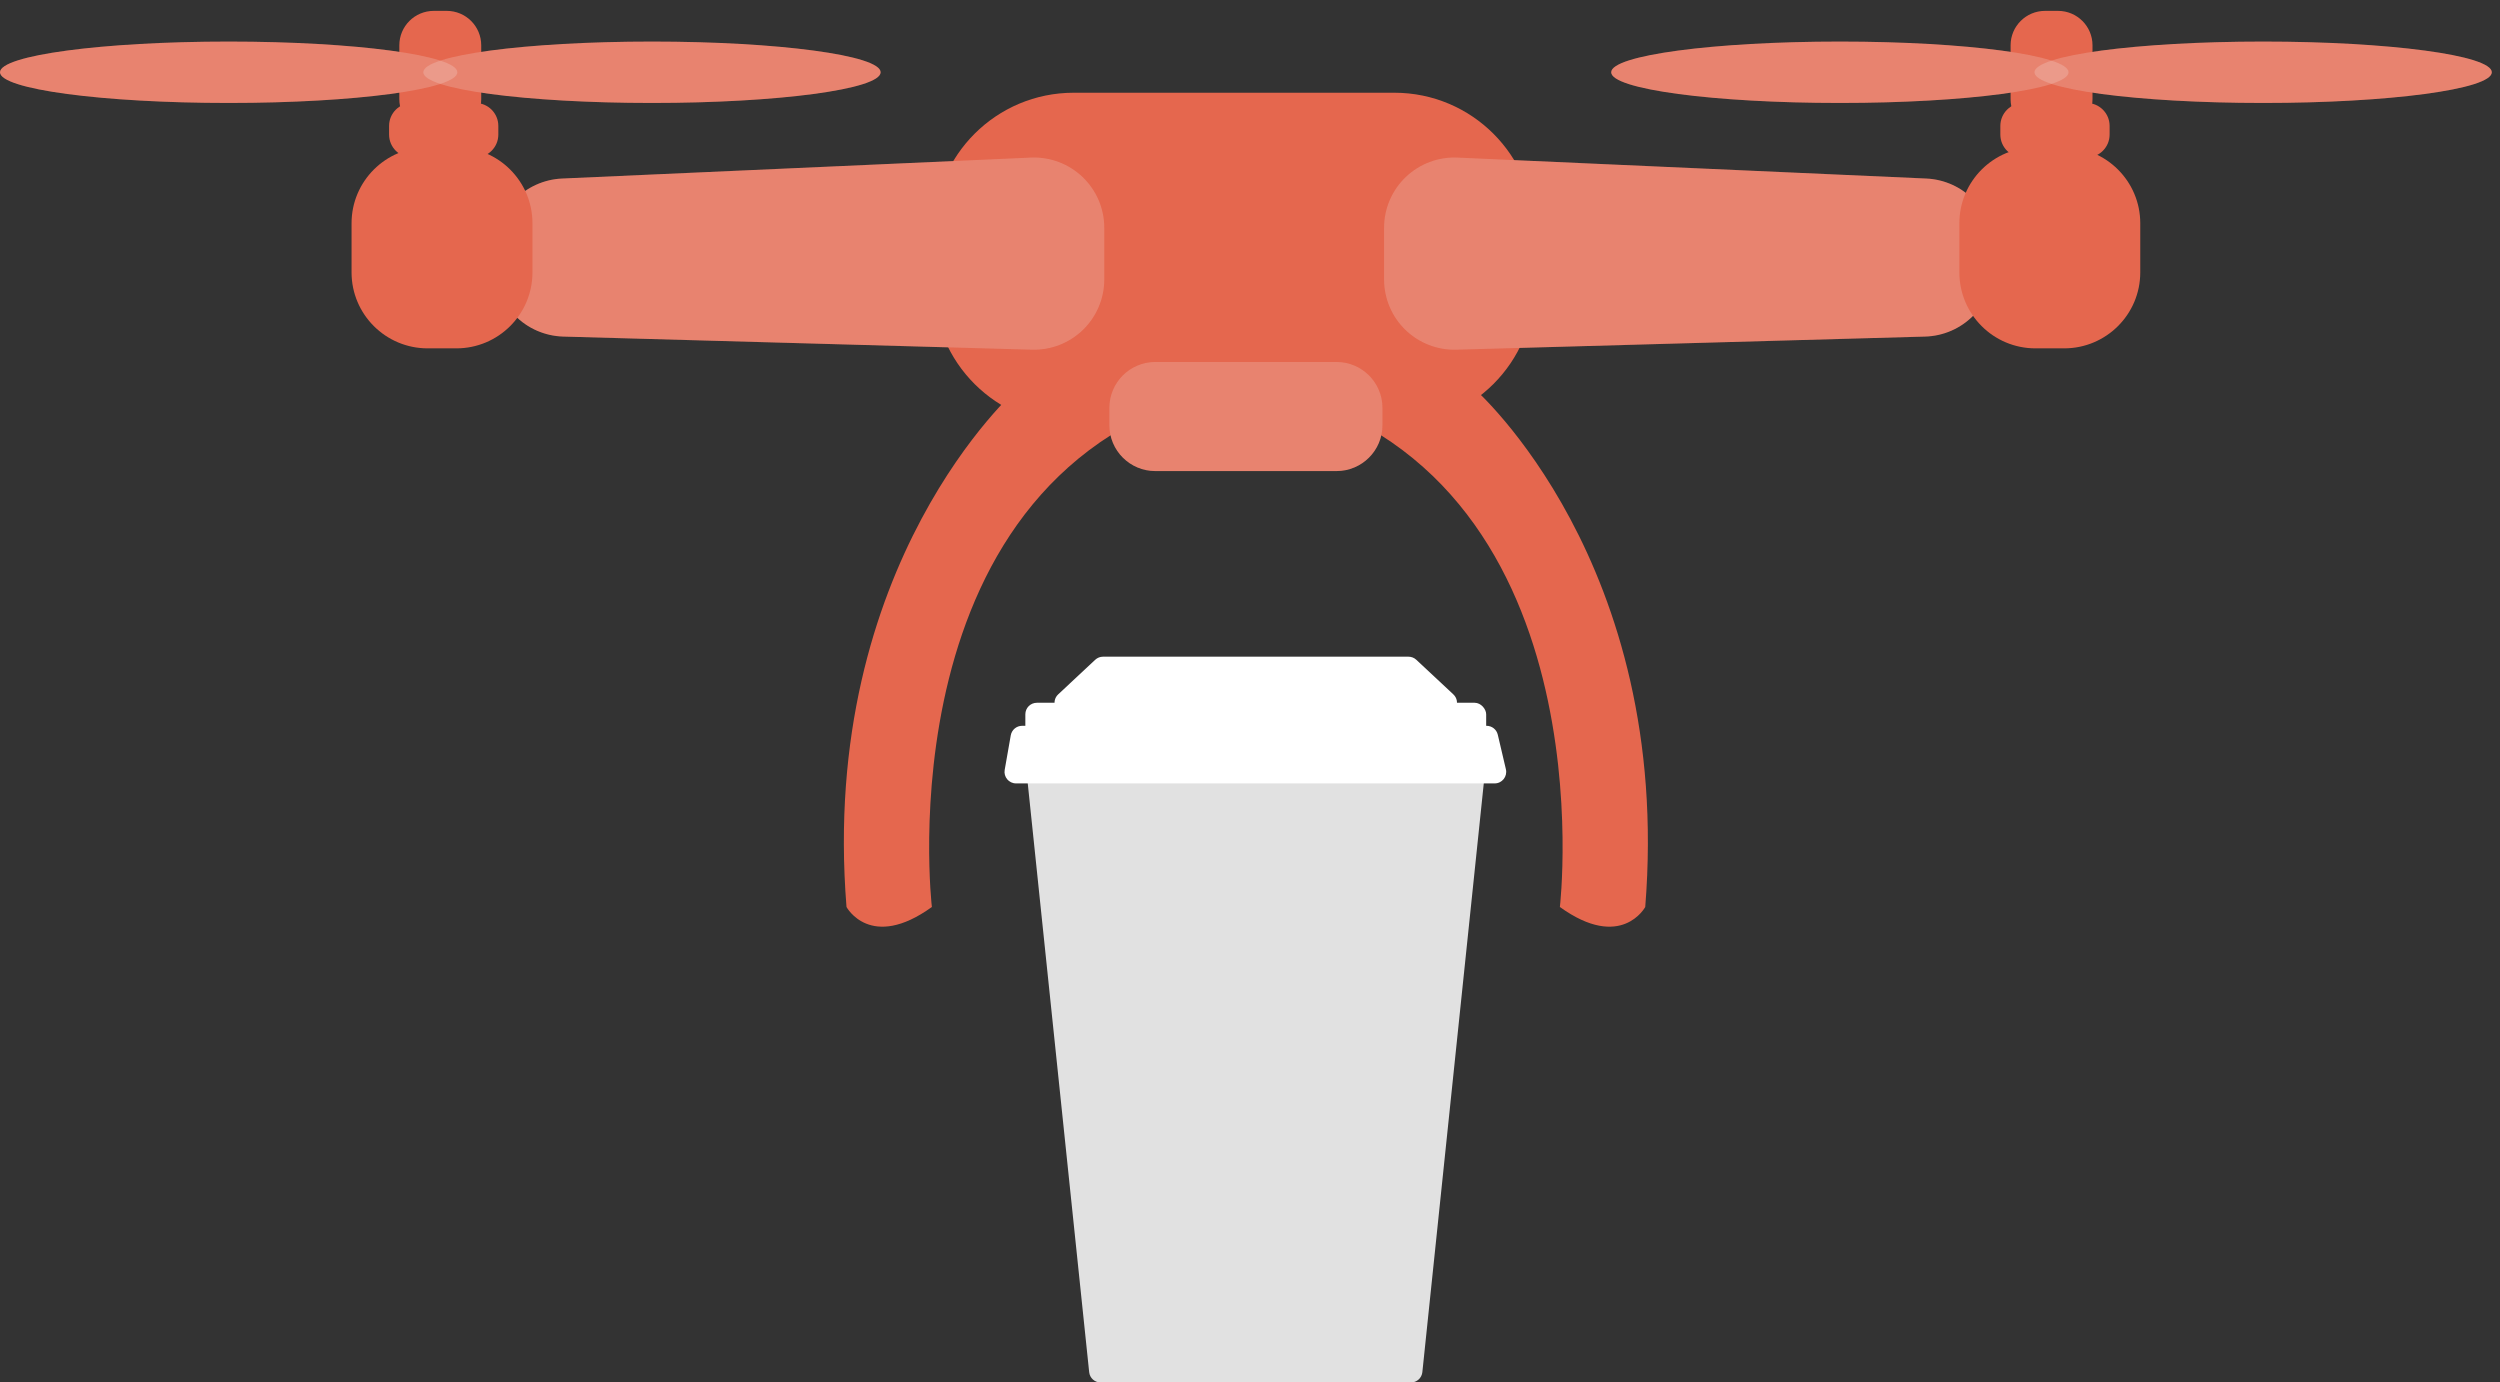 <svg width="217" height="120" viewBox="0 0 217 120" fill="none" xmlns="http://www.w3.org/2000/svg">
<rect x="0" y="0" width="217" height="120" fill="#333333" stroke="none"/>
<path d="M89.115 67.104C89.054 66.514 89.516 66 90.11 66H127.89C128.484 66 128.946 66.514 128.885 67.104L123.46 119.104C123.407 119.613 122.977 120 122.465 120H95.535C95.023 120 94.593 119.613 94.54 119.104L89.115 67.104Z" fill="#E1E1E1"/>
<path d="M91.853 60.269C91.19 60.889 91.628 62 92.535 62H125.465C126.372 62 126.81 60.889 126.147 60.269L122.936 57.269C122.751 57.096 122.507 57 122.253 57H95.746C95.493 57 95.249 57.096 95.064 57.269L91.853 60.269Z" fill="white"/>
<path d="M87.207 66.827C87.099 67.439 87.57 68 88.191 68H129.738C130.383 68 130.859 67.399 130.712 66.772L130.008 63.772C129.902 63.319 129.498 63 129.034 63H88.719C88.234 63 87.819 63.349 87.734 63.827L87.207 66.827Z" fill="white"/>
<rect x="89" y="61" width="40" height="3" rx="1" fill="white"/>
<g style="mix-blend-mode:difference">
<path d="M88.29 33.762C88.29 33.762 71.074 48.853 73.477 78.727C73.477 78.727 75.55 82.574 80.887 78.727C80.887 78.727 76.439 40.86 106.072 33.762H88.29Z" fill="#E5674E"/>
<path d="M127.994 33.762C127.994 33.762 145.21 48.853 142.807 78.727C142.807 78.727 140.734 82.574 135.397 78.727C135.397 78.727 139.844 40.86 110.211 33.762H127.994Z" fill="#E5674E"/>
<path d="M121.029 8.049H93.196C86.481 8.049 81.037 13.485 81.037 20.189V24.752C81.037 31.457 86.481 36.892 93.196 36.892H121.029C127.744 36.892 133.188 31.457 133.188 24.752V20.189C133.188 13.485 127.744 8.049 121.029 8.049Z" fill="#E5674E"/>
<path d="M89.573 30.353L48.886 29.214C47.298 29.169 45.791 28.508 44.683 27.372C43.575 26.235 42.955 24.712 42.954 23.126V21.586C42.954 20.017 43.561 18.508 44.647 17.374C45.733 16.24 47.216 15.568 48.786 15.498L89.473 13.679C90.297 13.642 91.119 13.772 91.891 14.062C92.663 14.351 93.368 14.793 93.964 15.362C94.56 15.931 95.034 16.615 95.359 17.372C95.683 18.129 95.85 18.944 95.85 19.767V24.286C95.847 25.099 95.68 25.903 95.361 26.65C95.042 27.398 94.576 28.074 93.991 28.64C93.406 29.205 92.714 29.648 91.956 29.942C91.197 30.236 90.387 30.376 89.573 30.353Z" fill="#E5674E"/>
<path d="M126.416 30.353L167.103 29.214C168.691 29.169 170.198 28.508 171.306 27.372C172.414 26.235 173.034 24.712 173.035 23.126V21.586C173.035 20.017 172.429 18.508 171.342 17.374C170.256 16.24 168.773 15.568 167.203 15.498L126.516 13.679C125.693 13.642 124.87 13.772 124.098 14.062C123.326 14.351 122.621 14.793 122.025 15.362C121.429 15.931 120.955 16.615 120.631 17.372C120.306 18.129 120.139 18.944 120.139 19.767V24.286C120.143 25.099 120.309 25.903 120.628 26.65C120.947 27.398 121.413 28.074 121.998 28.64C122.583 29.205 123.275 29.648 124.033 29.942C124.792 30.236 125.602 30.376 126.416 30.353Z" fill="#E5674E"/>
<path opacity="0.2" d="M89.573 30.353L48.886 29.214C47.298 29.169 45.791 28.508 44.683 27.372C43.575 26.235 42.955 24.712 42.954 23.126V21.586C42.954 20.017 43.561 18.508 44.647 17.374C45.733 16.24 47.216 15.568 48.786 15.498L89.473 13.679C90.297 13.642 91.119 13.772 91.891 14.062C92.663 14.351 93.368 14.793 93.964 15.362C94.56 15.931 95.034 16.615 95.359 17.372C95.683 18.129 95.85 18.944 95.85 19.767V24.286C95.847 25.099 95.68 25.903 95.361 26.65C95.042 27.398 94.576 28.074 93.991 28.64C93.406 29.205 92.714 29.648 91.956 29.942C91.197 30.236 90.387 30.376 89.573 30.353Z" fill="#F5F5F5"/>
<path opacity="0.2" d="M126.416 30.353L167.103 29.214C168.691 29.169 170.198 28.508 171.306 27.372C172.414 26.235 173.034 24.712 173.035 23.126V21.586C173.035 20.017 172.429 18.508 171.342 17.374C170.256 16.24 168.773 15.568 167.203 15.498L126.516 13.679C125.693 13.642 124.87 13.772 124.098 14.062C123.326 14.351 122.621 14.793 122.025 15.362C121.429 15.931 120.955 16.615 120.631 17.372C120.306 18.129 120.139 18.944 120.139 19.767V24.286C120.143 25.099 120.309 25.903 120.628 26.65C120.947 27.398 121.413 28.074 121.998 28.64C122.583 29.205 123.275 29.648 124.033 29.942C124.792 30.236 125.602 30.376 126.416 30.353Z" fill="#F5F5F5"/>
<path d="M39.611 12.784H37.122C33.473 12.784 30.515 15.737 30.515 19.38V23.642C30.515 27.285 33.473 30.238 37.122 30.238H39.611C43.26 30.238 46.218 27.285 46.218 23.642V19.38C46.218 15.737 43.26 12.784 39.611 12.784Z" fill="#E5674E"/>
<path d="M179.168 12.784H176.679C173.03 12.784 170.073 15.737 170.073 19.38V23.642C170.073 27.285 173.03 30.238 176.679 30.238H179.168C182.817 30.238 185.775 27.285 185.775 23.642V19.38C185.775 15.737 182.817 12.784 179.168 12.784Z" fill="#E5674E"/>
<path d="M41.261 8.937H35.766C34.665 8.937 33.772 9.829 33.772 10.928V11.681C33.772 12.78 34.665 13.672 35.766 13.672H41.261C42.362 13.672 43.255 12.78 43.255 11.681V10.928C43.255 9.829 42.362 8.937 41.261 8.937Z" fill="#E5674E"/>
<path d="M38.779 0.944H37.653C36.001 0.944 34.662 2.281 34.662 3.931V8.608C34.662 10.257 36.001 11.595 37.653 11.595H38.779C40.431 11.595 41.77 10.257 41.77 8.608V3.931C41.77 2.281 40.431 0.944 38.779 0.944Z" fill="#E5674E"/>
<path d="M19.849 8.937C30.811 8.937 39.697 7.744 39.697 6.273C39.697 4.801 30.811 3.609 19.849 3.609C8.887 3.609 0 4.801 0 6.273C0 7.744 8.887 8.937 19.849 8.937Z" fill="#E5674E"/>
<path d="M56.59 8.937C67.553 8.937 76.439 7.744 76.439 6.273C76.439 4.801 67.553 3.609 56.59 3.609C45.629 3.609 36.742 4.801 36.742 6.273C36.742 7.744 45.629 8.937 56.59 8.937Z" fill="#E5674E"/>
<path d="M181.119 8.937H175.625C174.523 8.937 173.63 9.829 173.63 10.928V11.681C173.63 12.78 174.523 13.672 175.625 13.672H181.119C182.221 13.672 183.114 12.78 183.114 11.681V10.928C183.114 9.829 182.221 8.937 181.119 8.937Z" fill="#E5674E"/>
<path d="M178.638 0.944H177.511C175.859 0.944 174.52 2.281 174.52 3.931V8.608C174.52 10.257 175.859 11.595 177.511 11.595H178.638C180.29 11.595 181.629 10.257 181.629 8.608V3.931C181.629 2.281 180.29 0.944 178.638 0.944Z" fill="#E5674E"/>
<path d="M159.7 8.937C170.662 8.937 179.549 7.744 179.549 6.273C179.549 4.801 170.662 3.609 159.7 3.609C148.738 3.609 139.852 4.801 139.852 6.273C139.852 7.744 148.738 8.937 159.7 8.937Z" fill="#E5674E"/>
<path d="M196.442 8.937C207.404 8.937 216.29 7.744 216.29 6.273C216.29 4.801 207.404 3.609 196.442 3.609C185.48 3.609 176.593 4.801 176.593 6.273C176.593 7.744 185.48 8.937 196.442 8.937Z" fill="#E5674E"/>
<path opacity="0.2" d="M19.849 8.937C30.811 8.937 39.697 7.744 39.697 6.273C39.697 4.801 30.811 3.609 19.849 3.609C8.887 3.609 0 4.801 0 6.273C0 7.744 8.887 8.937 19.849 8.937Z" fill="#F5F5F5"/>
<path opacity="0.2" d="M56.59 8.937C67.553 8.937 76.439 7.744 76.439 6.273C76.439 4.801 67.553 3.609 56.59 3.609C45.629 3.609 36.742 4.801 36.742 6.273C36.742 7.744 45.629 8.937 56.59 8.937Z" fill="#F5F5F5"/>
<path opacity="0.2" d="M159.7 8.937C170.662 8.937 179.549 7.744 179.549 6.273C179.549 4.801 170.662 3.609 159.7 3.609C148.738 3.609 139.852 4.801 139.852 6.273C139.852 7.744 148.738 8.937 159.7 8.937Z" fill="#F5F5F5"/>
<path opacity="0.2" d="M196.442 8.937C207.404 8.937 216.29 7.744 216.29 6.273C216.29 4.801 207.404 3.609 196.442 3.609C185.48 3.609 176.593 4.801 176.593 6.273C176.593 7.744 185.48 8.937 196.442 8.937Z" fill="#F5F5F5"/>
<path d="M116.007 31.42H100.283C98.081 31.42 96.295 33.203 96.295 35.402V36.906C96.295 39.106 98.081 40.889 100.283 40.889H116.007C118.21 40.889 119.996 39.106 119.996 36.906V35.402C119.996 33.203 118.21 31.42 116.007 31.42Z" fill="#E5674E"/>
<path opacity="0.2" d="M116.007 31.42H100.283C98.081 31.42 96.295 33.203 96.295 35.402V36.906C96.295 39.106 98.081 40.889 100.283 40.889H116.007C118.21 40.889 119.996 39.106 119.996 36.906V35.402C119.996 33.203 118.21 31.42 116.007 31.42Z" fill="#F5F5F5"/>
</g>
</svg>
